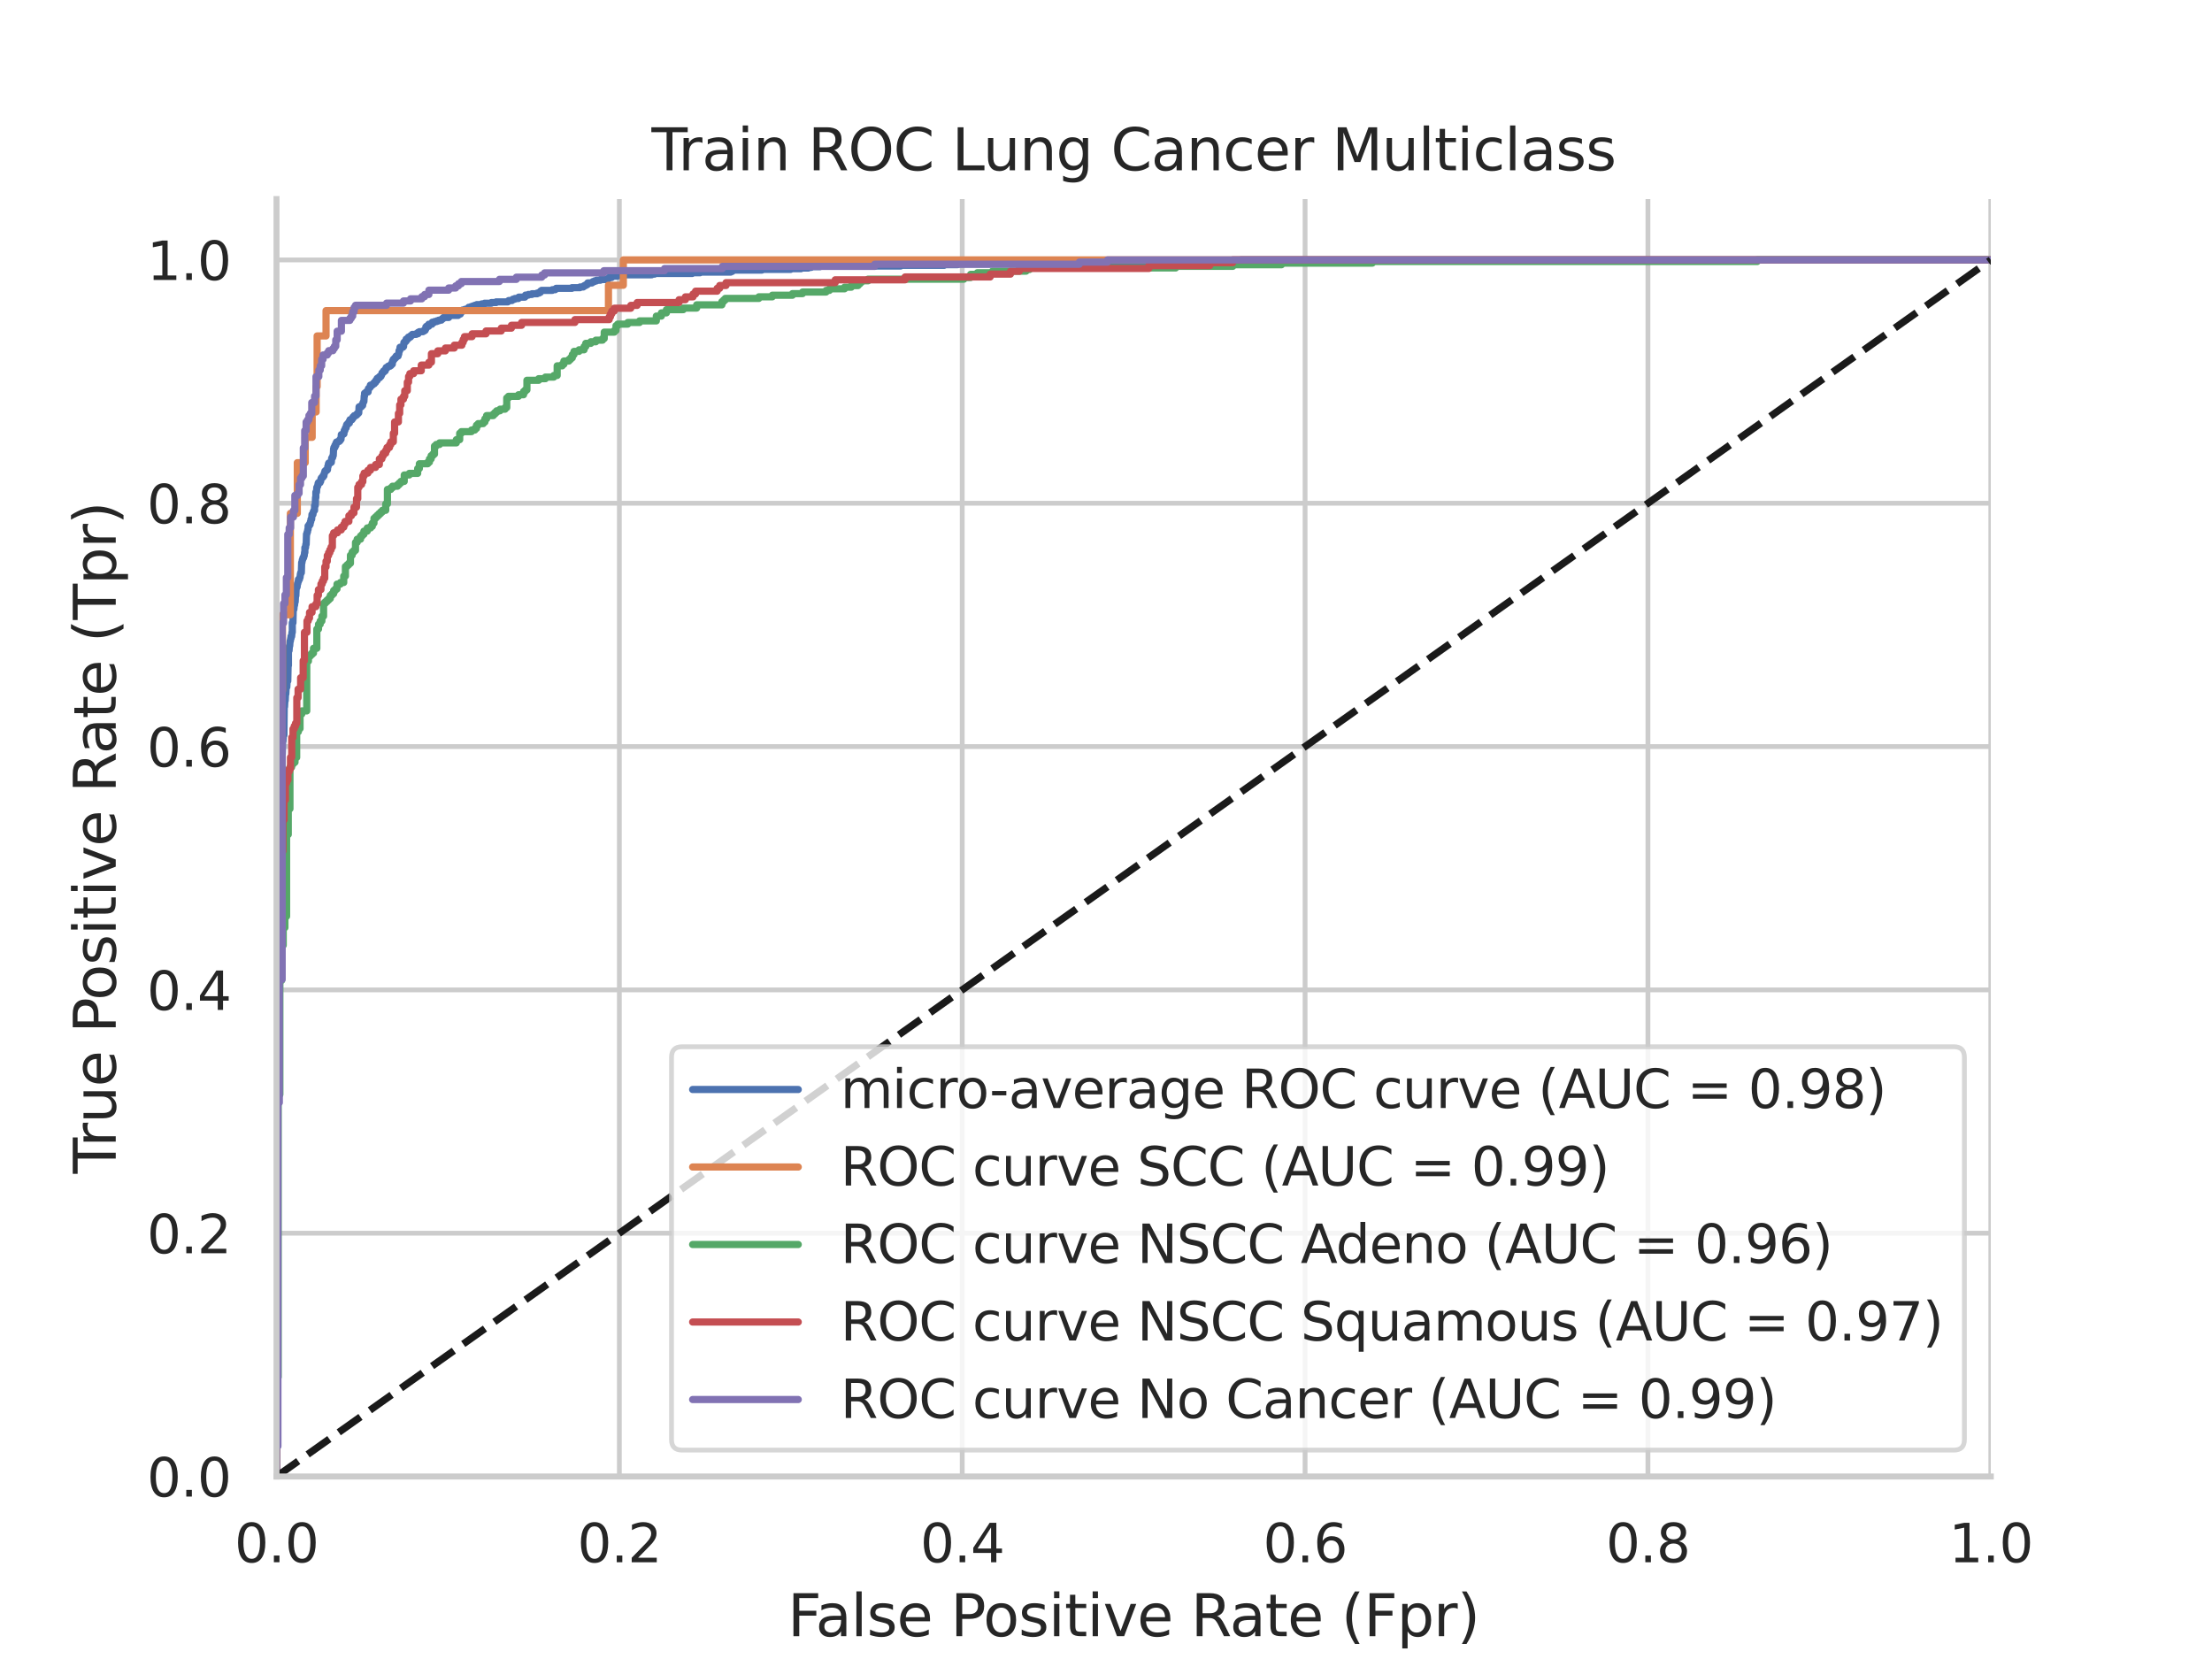 <?xml version="1.0" encoding="utf-8" standalone="no"?>
<!DOCTYPE svg PUBLIC "-//W3C//DTD SVG 1.1//EN"
  "http://www.w3.org/Graphics/SVG/1.1/DTD/svg11.dtd">
<svg xmlns:xlink="http://www.w3.org/1999/xlink" width="460.8pt" height="345.6pt" viewBox="0 0 460.8 345.6" xmlns="http://www.w3.org/2000/svg" version="1.1">
 <defs>
  <style type="text/css">*{stroke-linejoin: round; stroke-linecap: butt}</style>
 </defs>
 <g id="figure_1">
  <g id="patch_1">
   <path d="M 0 345.6 
L 460.8 345.6 
L 460.8 0 
L 0 0 
z
" style="fill: #ffffff"/>
  </g>
  <g id="axes_1">
   <g id="patch_2">
    <path d="M 57.6 307.584 
L 414.72 307.584 
L 414.72 41.472 
L 57.6 41.472 
z
" style="fill: #ffffff"/>
   </g>
   <g id="matplotlib.axis_1">
    <g id="xtick_1">
     <g id="line2d_1">
      <path d="M 57.6 307.584 
L 57.6 41.472 
" clip-path="url(#p0c80d55be1)" style="fill: none; stroke: #cccccc; stroke-linecap: round"/>
     </g>
     <g id="text_1">
      <!-- 0.0 -->
      <g style="fill: #262626" transform="translate(48.853 325.442) scale(0.11 -0.11)">
       <defs>
        <path id="DejaVuSans-30" d="M 2034 4250 
Q 1547 4250 1301 3770 
Q 1056 3291 1056 2328 
Q 1056 1369 1301 889 
Q 1547 409 2034 409 
Q 2525 409 2770 889 
Q 3016 1369 3016 2328 
Q 3016 3291 2770 3770 
Q 2525 4250 2034 4250 
z
M 2034 4750 
Q 2819 4750 3233 4129 
Q 3647 3509 3647 2328 
Q 3647 1150 3233 529 
Q 2819 -91 2034 -91 
Q 1250 -91 836 529 
Q 422 1150 422 2328 
Q 422 3509 836 4129 
Q 1250 4750 2034 4750 
z
" transform="scale(0.016)"/>
        <path id="DejaVuSans-2e" d="M 684 794 
L 1344 794 
L 1344 0 
L 684 0 
L 684 794 
z
" transform="scale(0.016)"/>
       </defs>
       <use xlink:href="#DejaVuSans-30"/>
       <use xlink:href="#DejaVuSans-2e" x="63.623"/>
       <use xlink:href="#DejaVuSans-30" x="95.41"/>
      </g>
     </g>
    </g>
    <g id="xtick_2">
     <g id="line2d_2">
      <path d="M 129.024 307.584 
L 129.024 41.472 
" clip-path="url(#p0c80d55be1)" style="fill: none; stroke: #cccccc; stroke-linecap: round"/>
     </g>
     <g id="text_2">
      <!-- 0.2 -->
      <g style="fill: #262626" transform="translate(120.277 325.442) scale(0.11 -0.11)">
       <defs>
        <path id="DejaVuSans-32" d="M 1228 531 
L 3431 531 
L 3431 0 
L 469 0 
L 469 531 
Q 828 903 1448 1529 
Q 2069 2156 2228 2338 
Q 2531 2678 2651 2914 
Q 2772 3150 2772 3378 
Q 2772 3750 2511 3984 
Q 2250 4219 1831 4219 
Q 1534 4219 1204 4116 
Q 875 4013 500 3803 
L 500 4441 
Q 881 4594 1212 4672 
Q 1544 4750 1819 4750 
Q 2544 4750 2975 4387 
Q 3406 4025 3406 3419 
Q 3406 3131 3298 2873 
Q 3191 2616 2906 2266 
Q 2828 2175 2409 1742 
Q 1991 1309 1228 531 
z
" transform="scale(0.016)"/>
       </defs>
       <use xlink:href="#DejaVuSans-30"/>
       <use xlink:href="#DejaVuSans-2e" x="63.623"/>
       <use xlink:href="#DejaVuSans-32" x="95.41"/>
      </g>
     </g>
    </g>
    <g id="xtick_3">
     <g id="line2d_3">
      <path d="M 200.448 307.584 
L 200.448 41.472 
" clip-path="url(#p0c80d55be1)" style="fill: none; stroke: #cccccc; stroke-linecap: round"/>
     </g>
     <g id="text_3">
      <!-- 0.4 -->
      <g style="fill: #262626" transform="translate(191.701 325.442) scale(0.11 -0.11)">
       <defs>
        <path id="DejaVuSans-34" d="M 2419 4116 
L 825 1625 
L 2419 1625 
L 2419 4116 
z
M 2253 4666 
L 3047 4666 
L 3047 1625 
L 3713 1625 
L 3713 1100 
L 3047 1100 
L 3047 0 
L 2419 0 
L 2419 1100 
L 313 1100 
L 313 1709 
L 2253 4666 
z
" transform="scale(0.016)"/>
       </defs>
       <use xlink:href="#DejaVuSans-30"/>
       <use xlink:href="#DejaVuSans-2e" x="63.623"/>
       <use xlink:href="#DejaVuSans-34" x="95.41"/>
      </g>
     </g>
    </g>
    <g id="xtick_4">
     <g id="line2d_4">
      <path d="M 271.872 307.584 
L 271.872 41.472 
" clip-path="url(#p0c80d55be1)" style="fill: none; stroke: #cccccc; stroke-linecap: round"/>
     </g>
     <g id="text_4">
      <!-- 0.6 -->
      <g style="fill: #262626" transform="translate(263.125 325.442) scale(0.11 -0.11)">
       <defs>
        <path id="DejaVuSans-36" d="M 2113 2584 
Q 1688 2584 1439 2293 
Q 1191 2003 1191 1497 
Q 1191 994 1439 701 
Q 1688 409 2113 409 
Q 2538 409 2786 701 
Q 3034 994 3034 1497 
Q 3034 2003 2786 2293 
Q 2538 2584 2113 2584 
z
M 3366 4563 
L 3366 3988 
Q 3128 4100 2886 4159 
Q 2644 4219 2406 4219 
Q 1781 4219 1451 3797 
Q 1122 3375 1075 2522 
Q 1259 2794 1537 2939 
Q 1816 3084 2150 3084 
Q 2853 3084 3261 2657 
Q 3669 2231 3669 1497 
Q 3669 778 3244 343 
Q 2819 -91 2113 -91 
Q 1303 -91 875 529 
Q 447 1150 447 2328 
Q 447 3434 972 4092 
Q 1497 4750 2381 4750 
Q 2619 4750 2861 4703 
Q 3103 4656 3366 4563 
z
" transform="scale(0.016)"/>
       </defs>
       <use xlink:href="#DejaVuSans-30"/>
       <use xlink:href="#DejaVuSans-2e" x="63.623"/>
       <use xlink:href="#DejaVuSans-36" x="95.41"/>
      </g>
     </g>
    </g>
    <g id="xtick_5">
     <g id="line2d_5">
      <path d="M 343.296 307.584 
L 343.296 41.472 
" clip-path="url(#p0c80d55be1)" style="fill: none; stroke: #cccccc; stroke-linecap: round"/>
     </g>
     <g id="text_5">
      <!-- 0.8 -->
      <g style="fill: #262626" transform="translate(334.549 325.442) scale(0.11 -0.11)">
       <defs>
        <path id="DejaVuSans-38" d="M 2034 2216 
Q 1584 2216 1326 1975 
Q 1069 1734 1069 1313 
Q 1069 891 1326 650 
Q 1584 409 2034 409 
Q 2484 409 2743 651 
Q 3003 894 3003 1313 
Q 3003 1734 2745 1975 
Q 2488 2216 2034 2216 
z
M 1403 2484 
Q 997 2584 770 2862 
Q 544 3141 544 3541 
Q 544 4100 942 4425 
Q 1341 4750 2034 4750 
Q 2731 4750 3128 4425 
Q 3525 4100 3525 3541 
Q 3525 3141 3298 2862 
Q 3072 2584 2669 2484 
Q 3125 2378 3379 2068 
Q 3634 1759 3634 1313 
Q 3634 634 3220 271 
Q 2806 -91 2034 -91 
Q 1263 -91 848 271 
Q 434 634 434 1313 
Q 434 1759 690 2068 
Q 947 2378 1403 2484 
z
M 1172 3481 
Q 1172 3119 1398 2916 
Q 1625 2713 2034 2713 
Q 2441 2713 2670 2916 
Q 2900 3119 2900 3481 
Q 2900 3844 2670 4047 
Q 2441 4250 2034 4250 
Q 1625 4250 1398 4047 
Q 1172 3844 1172 3481 
z
" transform="scale(0.016)"/>
       </defs>
       <use xlink:href="#DejaVuSans-30"/>
       <use xlink:href="#DejaVuSans-2e" x="63.623"/>
       <use xlink:href="#DejaVuSans-38" x="95.41"/>
      </g>
     </g>
    </g>
    <g id="xtick_6">
     <g id="line2d_6">
      <path d="M 414.72 307.584 
L 414.72 41.472 
" clip-path="url(#p0c80d55be1)" style="fill: none; stroke: #cccccc; stroke-linecap: round"/>
     </g>
     <g id="text_6">
      <!-- 1.0 -->
      <g style="fill: #262626" transform="translate(405.973 325.442) scale(0.11 -0.11)">
       <defs>
        <path id="DejaVuSans-31" d="M 794 531 
L 1825 531 
L 1825 4091 
L 703 3866 
L 703 4441 
L 1819 4666 
L 2450 4666 
L 2450 531 
L 3481 531 
L 3481 0 
L 794 0 
L 794 531 
z
" transform="scale(0.016)"/>
       </defs>
       <use xlink:href="#DejaVuSans-31"/>
       <use xlink:href="#DejaVuSans-2e" x="63.623"/>
       <use xlink:href="#DejaVuSans-30" x="95.41"/>
      </g>
     </g>
    </g>
    <g id="text_7">
     <!-- False Positive Rate (Fpr) -->
     <g style="fill: #262626" transform="translate(164.085 340.848) scale(0.12 -0.12)">
      <defs>
       <path id="DejaVuSans-46" d="M 628 4666 
L 3309 4666 
L 3309 4134 
L 1259 4134 
L 1259 2759 
L 3109 2759 
L 3109 2228 
L 1259 2228 
L 1259 0 
L 628 0 
L 628 4666 
z
" transform="scale(0.016)"/>
       <path id="DejaVuSans-61" d="M 2194 1759 
Q 1497 1759 1228 1600 
Q 959 1441 959 1056 
Q 959 750 1161 570 
Q 1363 391 1709 391 
Q 2188 391 2477 730 
Q 2766 1069 2766 1631 
L 2766 1759 
L 2194 1759 
z
M 3341 1997 
L 3341 0 
L 2766 0 
L 2766 531 
Q 2569 213 2275 61 
Q 1981 -91 1556 -91 
Q 1019 -91 701 211 
Q 384 513 384 1019 
Q 384 1609 779 1909 
Q 1175 2209 1959 2209 
L 2766 2209 
L 2766 2266 
Q 2766 2663 2505 2880 
Q 2244 3097 1772 3097 
Q 1472 3097 1187 3025 
Q 903 2953 641 2809 
L 641 3341 
Q 956 3463 1253 3523 
Q 1550 3584 1831 3584 
Q 2591 3584 2966 3190 
Q 3341 2797 3341 1997 
z
" transform="scale(0.016)"/>
       <path id="DejaVuSans-6c" d="M 603 4863 
L 1178 4863 
L 1178 0 
L 603 0 
L 603 4863 
z
" transform="scale(0.016)"/>
       <path id="DejaVuSans-73" d="M 2834 3397 
L 2834 2853 
Q 2591 2978 2328 3040 
Q 2066 3103 1784 3103 
Q 1356 3103 1142 2972 
Q 928 2841 928 2578 
Q 928 2378 1081 2264 
Q 1234 2150 1697 2047 
L 1894 2003 
Q 2506 1872 2764 1633 
Q 3022 1394 3022 966 
Q 3022 478 2636 193 
Q 2250 -91 1575 -91 
Q 1294 -91 989 -36 
Q 684 19 347 128 
L 347 722 
Q 666 556 975 473 
Q 1284 391 1588 391 
Q 1994 391 2212 530 
Q 2431 669 2431 922 
Q 2431 1156 2273 1281 
Q 2116 1406 1581 1522 
L 1381 1569 
Q 847 1681 609 1914 
Q 372 2147 372 2553 
Q 372 3047 722 3315 
Q 1072 3584 1716 3584 
Q 2034 3584 2315 3537 
Q 2597 3491 2834 3397 
z
" transform="scale(0.016)"/>
       <path id="DejaVuSans-65" d="M 3597 1894 
L 3597 1613 
L 953 1613 
Q 991 1019 1311 708 
Q 1631 397 2203 397 
Q 2534 397 2845 478 
Q 3156 559 3463 722 
L 3463 178 
Q 3153 47 2828 -22 
Q 2503 -91 2169 -91 
Q 1331 -91 842 396 
Q 353 884 353 1716 
Q 353 2575 817 3079 
Q 1281 3584 2069 3584 
Q 2775 3584 3186 3129 
Q 3597 2675 3597 1894 
z
M 3022 2063 
Q 3016 2534 2758 2815 
Q 2500 3097 2075 3097 
Q 1594 3097 1305 2825 
Q 1016 2553 972 2059 
L 3022 2063 
z
" transform="scale(0.016)"/>
       <path id="DejaVuSans-20" transform="scale(0.016)"/>
       <path id="DejaVuSans-50" d="M 1259 4147 
L 1259 2394 
L 2053 2394 
Q 2494 2394 2734 2622 
Q 2975 2850 2975 3272 
Q 2975 3691 2734 3919 
Q 2494 4147 2053 4147 
L 1259 4147 
z
M 628 4666 
L 2053 4666 
Q 2838 4666 3239 4311 
Q 3641 3956 3641 3272 
Q 3641 2581 3239 2228 
Q 2838 1875 2053 1875 
L 1259 1875 
L 1259 0 
L 628 0 
L 628 4666 
z
" transform="scale(0.016)"/>
       <path id="DejaVuSans-6f" d="M 1959 3097 
Q 1497 3097 1228 2736 
Q 959 2375 959 1747 
Q 959 1119 1226 758 
Q 1494 397 1959 397 
Q 2419 397 2687 759 
Q 2956 1122 2956 1747 
Q 2956 2369 2687 2733 
Q 2419 3097 1959 3097 
z
M 1959 3584 
Q 2709 3584 3137 3096 
Q 3566 2609 3566 1747 
Q 3566 888 3137 398 
Q 2709 -91 1959 -91 
Q 1206 -91 779 398 
Q 353 888 353 1747 
Q 353 2609 779 3096 
Q 1206 3584 1959 3584 
z
" transform="scale(0.016)"/>
       <path id="DejaVuSans-69" d="M 603 3500 
L 1178 3500 
L 1178 0 
L 603 0 
L 603 3500 
z
M 603 4863 
L 1178 4863 
L 1178 4134 
L 603 4134 
L 603 4863 
z
" transform="scale(0.016)"/>
       <path id="DejaVuSans-74" d="M 1172 4494 
L 1172 3500 
L 2356 3500 
L 2356 3053 
L 1172 3053 
L 1172 1153 
Q 1172 725 1289 603 
Q 1406 481 1766 481 
L 2356 481 
L 2356 0 
L 1766 0 
Q 1100 0 847 248 
Q 594 497 594 1153 
L 594 3053 
L 172 3053 
L 172 3500 
L 594 3500 
L 594 4494 
L 1172 4494 
z
" transform="scale(0.016)"/>
       <path id="DejaVuSans-76" d="M 191 3500 
L 800 3500 
L 1894 563 
L 2988 3500 
L 3597 3500 
L 2284 0 
L 1503 0 
L 191 3500 
z
" transform="scale(0.016)"/>
       <path id="DejaVuSans-52" d="M 2841 2188 
Q 3044 2119 3236 1894 
Q 3428 1669 3622 1275 
L 4263 0 
L 3584 0 
L 2988 1197 
Q 2756 1666 2539 1819 
Q 2322 1972 1947 1972 
L 1259 1972 
L 1259 0 
L 628 0 
L 628 4666 
L 2053 4666 
Q 2853 4666 3247 4331 
Q 3641 3997 3641 3322 
Q 3641 2881 3436 2590 
Q 3231 2300 2841 2188 
z
M 1259 4147 
L 1259 2491 
L 2053 2491 
Q 2509 2491 2742 2702 
Q 2975 2913 2975 3322 
Q 2975 3731 2742 3939 
Q 2509 4147 2053 4147 
L 1259 4147 
z
" transform="scale(0.016)"/>
       <path id="DejaVuSans-28" d="M 1984 4856 
Q 1566 4138 1362 3434 
Q 1159 2731 1159 2009 
Q 1159 1288 1364 580 
Q 1569 -128 1984 -844 
L 1484 -844 
Q 1016 -109 783 600 
Q 550 1309 550 2009 
Q 550 2706 781 3412 
Q 1013 4119 1484 4856 
L 1984 4856 
z
" transform="scale(0.016)"/>
       <path id="DejaVuSans-70" d="M 1159 525 
L 1159 -1331 
L 581 -1331 
L 581 3500 
L 1159 3500 
L 1159 2969 
Q 1341 3281 1617 3432 
Q 1894 3584 2278 3584 
Q 2916 3584 3314 3078 
Q 3713 2572 3713 1747 
Q 3713 922 3314 415 
Q 2916 -91 2278 -91 
Q 1894 -91 1617 61 
Q 1341 213 1159 525 
z
M 3116 1747 
Q 3116 2381 2855 2742 
Q 2594 3103 2138 3103 
Q 1681 3103 1420 2742 
Q 1159 2381 1159 1747 
Q 1159 1113 1420 752 
Q 1681 391 2138 391 
Q 2594 391 2855 752 
Q 3116 1113 3116 1747 
z
" transform="scale(0.016)"/>
       <path id="DejaVuSans-72" d="M 2631 2963 
Q 2534 3019 2420 3045 
Q 2306 3072 2169 3072 
Q 1681 3072 1420 2755 
Q 1159 2438 1159 1844 
L 1159 0 
L 581 0 
L 581 3500 
L 1159 3500 
L 1159 2956 
Q 1341 3275 1631 3429 
Q 1922 3584 2338 3584 
Q 2397 3584 2469 3576 
Q 2541 3569 2628 3553 
L 2631 2963 
z
" transform="scale(0.016)"/>
       <path id="DejaVuSans-29" d="M 513 4856 
L 1013 4856 
Q 1481 4119 1714 3412 
Q 1947 2706 1947 2009 
Q 1947 1309 1714 600 
Q 1481 -109 1013 -844 
L 513 -844 
Q 928 -128 1133 580 
Q 1338 1288 1338 2009 
Q 1338 2731 1133 3434 
Q 928 4138 513 4856 
z
" transform="scale(0.016)"/>
      </defs>
      <use xlink:href="#DejaVuSans-46"/>
      <use xlink:href="#DejaVuSans-61" x="48.395"/>
      <use xlink:href="#DejaVuSans-6c" x="109.674"/>
      <use xlink:href="#DejaVuSans-73" x="137.457"/>
      <use xlink:href="#DejaVuSans-65" x="189.557"/>
      <use xlink:href="#DejaVuSans-20" x="251.08"/>
      <use xlink:href="#DejaVuSans-50" x="282.867"/>
      <use xlink:href="#DejaVuSans-6f" x="339.545"/>
      <use xlink:href="#DejaVuSans-73" x="400.727"/>
      <use xlink:href="#DejaVuSans-69" x="452.826"/>
      <use xlink:href="#DejaVuSans-74" x="480.609"/>
      <use xlink:href="#DejaVuSans-69" x="519.818"/>
      <use xlink:href="#DejaVuSans-76" x="547.602"/>
      <use xlink:href="#DejaVuSans-65" x="606.781"/>
      <use xlink:href="#DejaVuSans-20" x="668.305"/>
      <use xlink:href="#DejaVuSans-52" x="700.092"/>
      <use xlink:href="#DejaVuSans-61" x="767.324"/>
      <use xlink:href="#DejaVuSans-74" x="828.604"/>
      <use xlink:href="#DejaVuSans-65" x="867.812"/>
      <use xlink:href="#DejaVuSans-20" x="929.336"/>
      <use xlink:href="#DejaVuSans-28" x="961.123"/>
      <use xlink:href="#DejaVuSans-46" x="1000.137"/>
      <use xlink:href="#DejaVuSans-70" x="1057.656"/>
      <use xlink:href="#DejaVuSans-72" x="1121.133"/>
      <use xlink:href="#DejaVuSans-29" x="1162.246"/>
     </g>
    </g>
   </g>
   <g id="matplotlib.axis_2">
    <g id="ytick_1">
     <g id="line2d_7">
      <path d="M 57.6 307.584 
L 414.72 307.584 
" clip-path="url(#p0c80d55be1)" style="fill: none; stroke: #cccccc; stroke-linecap: round"/>
     </g>
     <g id="text_8">
      <!-- 0.0 -->
      <g style="fill: #262626" transform="translate(30.607 311.763) scale(0.11 -0.11)">
       <use xlink:href="#DejaVuSans-30"/>
       <use xlink:href="#DejaVuSans-2e" x="63.623"/>
       <use xlink:href="#DejaVuSans-30" x="95.41"/>
      </g>
     </g>
    </g>
    <g id="ytick_2">
     <g id="line2d_8">
      <path d="M 57.6 256.896 
L 414.72 256.896 
" clip-path="url(#p0c80d55be1)" style="fill: none; stroke: #cccccc; stroke-linecap: round"/>
     </g>
     <g id="text_9">
      <!-- 0.2 -->
      <g style="fill: #262626" transform="translate(30.607 261.075) scale(0.11 -0.11)">
       <use xlink:href="#DejaVuSans-30"/>
       <use xlink:href="#DejaVuSans-2e" x="63.623"/>
       <use xlink:href="#DejaVuSans-32" x="95.41"/>
      </g>
     </g>
    </g>
    <g id="ytick_3">
     <g id="line2d_9">
      <path d="M 57.6 206.208 
L 414.72 206.208 
" clip-path="url(#p0c80d55be1)" style="fill: none; stroke: #cccccc; stroke-linecap: round"/>
     </g>
     <g id="text_10">
      <!-- 0.4 -->
      <g style="fill: #262626" transform="translate(30.607 210.387) scale(0.11 -0.11)">
       <use xlink:href="#DejaVuSans-30"/>
       <use xlink:href="#DejaVuSans-2e" x="63.623"/>
       <use xlink:href="#DejaVuSans-34" x="95.41"/>
      </g>
     </g>
    </g>
    <g id="ytick_4">
     <g id="line2d_10">
      <path d="M 57.6 155.52 
L 414.72 155.52 
" clip-path="url(#p0c80d55be1)" style="fill: none; stroke: #cccccc; stroke-linecap: round"/>
     </g>
     <g id="text_11">
      <!-- 0.6 -->
      <g style="fill: #262626" transform="translate(30.607 159.699) scale(0.11 -0.11)">
       <use xlink:href="#DejaVuSans-30"/>
       <use xlink:href="#DejaVuSans-2e" x="63.623"/>
       <use xlink:href="#DejaVuSans-36" x="95.41"/>
      </g>
     </g>
    </g>
    <g id="ytick_5">
     <g id="line2d_11">
      <path d="M 57.6 104.832 
L 414.72 104.832 
" clip-path="url(#p0c80d55be1)" style="fill: none; stroke: #cccccc; stroke-linecap: round"/>
     </g>
     <g id="text_12">
      <!-- 0.8 -->
      <g style="fill: #262626" transform="translate(30.607 109.011) scale(0.11 -0.11)">
       <use xlink:href="#DejaVuSans-30"/>
       <use xlink:href="#DejaVuSans-2e" x="63.623"/>
       <use xlink:href="#DejaVuSans-38" x="95.41"/>
      </g>
     </g>
    </g>
    <g id="ytick_6">
     <g id="line2d_12">
      <path d="M 57.6 54.144 
L 414.72 54.144 
" clip-path="url(#p0c80d55be1)" style="fill: none; stroke: #cccccc; stroke-linecap: round"/>
     </g>
     <g id="text_13">
      <!-- 1.0 -->
      <g style="fill: #262626" transform="translate(30.607 58.323) scale(0.11 -0.11)">
       <use xlink:href="#DejaVuSans-31"/>
       <use xlink:href="#DejaVuSans-2e" x="63.623"/>
       <use xlink:href="#DejaVuSans-30" x="95.41"/>
      </g>
     </g>
    </g>
    <g id="text_14">
     <!-- True Positive Rate (Tpr) -->
     <g style="fill: #262626" transform="translate(24.111 244.493) rotate(-90) scale(0.12 -0.12)">
      <defs>
       <path id="DejaVuSans-54" d="M -19 4666 
L 3928 4666 
L 3928 4134 
L 2272 4134 
L 2272 0 
L 1638 0 
L 1638 4134 
L -19 4134 
L -19 4666 
z
" transform="scale(0.016)"/>
       <path id="DejaVuSans-75" d="M 544 1381 
L 544 3500 
L 1119 3500 
L 1119 1403 
Q 1119 906 1312 657 
Q 1506 409 1894 409 
Q 2359 409 2629 706 
Q 2900 1003 2900 1516 
L 2900 3500 
L 3475 3500 
L 3475 0 
L 2900 0 
L 2900 538 
Q 2691 219 2414 64 
Q 2138 -91 1772 -91 
Q 1169 -91 856 284 
Q 544 659 544 1381 
z
M 1991 3584 
L 1991 3584 
z
" transform="scale(0.016)"/>
      </defs>
      <use xlink:href="#DejaVuSans-54"/>
      <use xlink:href="#DejaVuSans-72" x="46.334"/>
      <use xlink:href="#DejaVuSans-75" x="87.447"/>
      <use xlink:href="#DejaVuSans-65" x="150.826"/>
      <use xlink:href="#DejaVuSans-20" x="212.35"/>
      <use xlink:href="#DejaVuSans-50" x="244.137"/>
      <use xlink:href="#DejaVuSans-6f" x="300.814"/>
      <use xlink:href="#DejaVuSans-73" x="361.996"/>
      <use xlink:href="#DejaVuSans-69" x="414.096"/>
      <use xlink:href="#DejaVuSans-74" x="441.879"/>
      <use xlink:href="#DejaVuSans-69" x="481.088"/>
      <use xlink:href="#DejaVuSans-76" x="508.871"/>
      <use xlink:href="#DejaVuSans-65" x="568.051"/>
      <use xlink:href="#DejaVuSans-20" x="629.574"/>
      <use xlink:href="#DejaVuSans-52" x="661.361"/>
      <use xlink:href="#DejaVuSans-61" x="728.594"/>
      <use xlink:href="#DejaVuSans-74" x="789.873"/>
      <use xlink:href="#DejaVuSans-65" x="829.082"/>
      <use xlink:href="#DejaVuSans-20" x="890.605"/>
      <use xlink:href="#DejaVuSans-28" x="922.393"/>
      <use xlink:href="#DejaVuSans-54" x="961.406"/>
      <use xlink:href="#DejaVuSans-70" x="1022.49"/>
      <use xlink:href="#DejaVuSans-72" x="1085.967"/>
      <use xlink:href="#DejaVuSans-29" x="1127.08"/>
     </g>
    </g>
   </g>
   <g id="line2d_13">
    <path d="M 57.6 307.584 
L 57.667 288.967 
L 57.734 288.967 
L 57.802 224.091 
L 57.869 224.091 
L 57.936 220.001 
L 58.003 220.001 
L 58.07 197.295 
L 58.138 197.295 
L 58.205 188.127 
L 58.272 188.127 
L 58.339 180.511 
L 58.406 180.511 
L 58.473 167.113 
L 58.541 167.113 
L 58.608 161.19 
L 58.675 161.19 
L 58.742 157.1 
L 58.809 157.1 
L 58.877 154.42 
L 58.944 154.42 
L 59.011 153.151 
L 59.145 153.151 
L 59.213 147.227 
L 59.28 147.227 
L 59.347 145.958 
L 59.414 145.958 
L 59.481 144.547 
L 59.549 144.547 
L 59.616 143.137 
L 59.75 143.137 
L 59.817 141.868 
L 59.952 141.868 
L 60.019 138.624 
L 60.086 138.624 
L 60.086 135.521 
L 60.22 135.521 
L 60.288 134.534 
L 60.355 134.534 
L 60.422 133.547 
L 60.489 133.547 
L 60.556 132.983 
L 60.624 132.983 
L 60.624 132.559 
L 60.758 132.559 
L 60.825 131.713 
L 60.892 131.713 
L 60.892 129.739 
L 61.027 129.739 
L 61.094 126.918 
L 61.228 126.918 
L 61.296 126.072 
L 61.363 126.072 
L 61.43 125.367 
L 61.497 125.367 
L 61.564 124.097 
L 61.631 124.097 
L 61.699 122.546 
L 61.766 122.546 
L 61.766 122.264 
L 61.9 122.264 
L 61.967 121.559 
L 62.035 121.559 
L 62.102 121.136 
L 62.169 121.136 
L 62.169 120.713 
L 62.371 120.713 
L 62.438 120.289 
L 62.505 120.289 
L 62.572 119.584 
L 62.639 119.584 
L 62.639 119.302 
L 62.774 119.302 
L 62.841 117.187 
L 62.908 117.187 
L 62.975 116.623 
L 63.042 116.623 
L 63.11 116.199 
L 63.244 116.199 
L 63.311 115.776 
L 63.378 115.776 
L 63.446 115.071 
L 63.513 115.071 
L 63.513 114.084 
L 63.647 114.084 
L 63.714 113.379 
L 63.782 113.379 
L 63.849 111.263 
L 63.916 111.263 
L 63.983 110.84 
L 64.05 110.84 
L 64.118 110.276 
L 64.185 110.276 
L 64.185 109.571 
L 64.386 109.571 
L 64.386 109.289 
L 64.588 109.289 
L 64.655 108.725 
L 64.722 108.725 
L 64.789 108.16 
L 64.924 108.16 
L 64.991 107.173 
L 65.193 107.173 
L 65.26 106.609 
L 65.327 106.609 
L 65.394 106.327 
L 65.529 106.327 
L 65.529 105.34 
L 65.663 105.34 
L 65.73 103.647 
L 65.797 103.647 
L 65.797 102.519 
L 65.932 102.519 
L 65.999 101.532 
L 66.066 101.532 
L 66.133 101.25 
L 66.2 101.25 
L 66.268 100.686 
L 66.335 100.686 
L 66.335 100.545 
L 66.671 100.545 
L 66.671 100.262 
L 66.805 100.262 
L 66.872 99.698 
L 66.94 99.698 
L 66.94 99.557 
L 67.074 99.557 
L 67.074 99.416 
L 67.275 99.416 
L 67.275 99.134 
L 67.477 99.134 
L 67.544 98.57 
L 67.611 98.57 
L 67.679 98.147 
L 67.813 98.147 
L 67.813 98.006 
L 68.082 98.006 
L 68.082 97.865 
L 68.216 97.865 
L 68.283 97.16 
L 68.351 97.16 
L 68.418 96.596 
L 68.485 96.596 
L 68.485 96.455 
L 68.821 96.455 
L 68.821 96.313 
L 69.022 96.313 
L 69.09 95.467 
L 69.157 95.467 
L 69.157 95.326 
L 69.291 95.326 
L 69.358 94.903 
L 69.426 94.903 
L 69.493 93.493 
L 69.56 93.493 
L 69.56 93.211 
L 69.762 93.211 
L 69.762 92.788 
L 69.963 92.788 
L 69.963 92.365 
L 70.098 92.365 
L 70.098 92.082 
L 70.433 92.082 
L 70.433 91.941 
L 70.702 91.941 
L 70.702 91.8 
L 70.837 91.8 
L 70.837 91.518 
L 71.038 91.518 
L 71.105 90.531 
L 71.441 90.531 
L 71.441 90.39 
L 71.643 90.39 
L 71.71 89.685 
L 71.844 89.685 
L 71.912 89.262 
L 71.979 89.262 
L 71.979 89.121 
L 72.113 89.121 
L 72.18 88.557 
L 72.248 88.557 
L 72.248 88.416 
L 72.449 88.416 
L 72.516 88.133 
L 72.785 88.133 
L 72.785 87.71 
L 72.92 87.71 
L 72.92 87.428 
L 73.323 87.428 
L 73.39 87.146 
L 73.524 87.146 
L 73.524 86.864 
L 73.726 86.864 
L 73.793 86.582 
L 74.129 86.582 
L 74.129 86.441 
L 74.331 86.441 
L 74.398 86.159 
L 74.599 86.159 
L 74.599 86.018 
L 74.734 86.018 
L 74.801 84.749 
L 75.271 84.749 
L 75.271 84.467 
L 75.54 84.467 
L 75.607 83.902 
L 75.674 83.902 
L 75.742 83.62 
L 75.809 83.62 
L 75.876 82.492 
L 75.943 82.492 
L 75.943 81.928 
L 76.145 81.928 
L 76.145 81.787 
L 76.279 81.787 
L 76.279 81.646 
L 76.682 81.646 
L 76.749 80.941 
L 76.884 80.941 
L 76.884 80.8 
L 77.018 80.8 
L 77.018 80.659 
L 77.153 80.659 
L 77.153 80.235 
L 77.556 80.235 
L 77.556 80.094 
L 77.69 80.094 
L 77.69 79.953 
L 77.959 79.953 
L 77.959 79.671 
L 78.228 79.671 
L 78.295 79.248 
L 78.564 79.248 
L 78.564 78.825 
L 78.765 78.825 
L 78.765 78.684 
L 79.101 78.684 
L 79.101 78.402 
L 79.37 78.402 
L 79.437 78.12 
L 79.504 78.12 
L 79.571 77.697 
L 79.706 77.697 
L 79.706 77.556 
L 79.907 77.556 
L 79.907 77.274 
L 80.243 77.274 
L 80.311 76.851 
L 80.445 76.851 
L 80.445 76.569 
L 80.714 76.569 
L 80.714 76.428 
L 80.848 76.428 
L 80.848 76.287 
L 81.251 76.287 
L 81.251 76.145 
L 81.453 76.145 
L 81.453 75.863 
L 81.722 75.863 
L 81.789 75.158 
L 81.923 75.158 
L 81.923 74.876 
L 82.125 74.876 
L 82.192 74.594 
L 82.393 74.594 
L 82.393 74.453 
L 82.528 74.453 
L 82.528 74.171 
L 82.931 74.171 
L 82.998 73.748 
L 83.065 73.748 
L 83.133 73.043 
L 83.267 73.043 
L 83.334 72.338 
L 83.939 72.338 
L 83.939 72.196 
L 84.073 72.196 
L 84.14 71.35 
L 84.275 71.35 
L 84.275 71.209 
L 84.476 71.209 
L 84.476 71.068 
L 84.611 71.068 
L 84.611 70.645 
L 84.947 70.645 
L 84.947 70.504 
L 85.081 70.504 
L 85.081 70.222 
L 85.484 70.222 
L 85.551 69.94 
L 85.753 69.94 
L 85.753 69.799 
L 85.887 69.799 
L 85.887 69.658 
L 86.694 69.658 
L 86.694 69.517 
L 87.097 69.517 
L 87.097 69.235 
L 87.366 69.235 
L 87.366 69.094 
L 88.105 69.094 
L 88.105 68.953 
L 88.373 68.953 
L 88.373 68.812 
L 88.575 68.812 
L 88.642 68.53 
L 88.709 68.53 
L 88.709 68.106 
L 88.844 68.106 
L 88.844 67.965 
L 89.314 67.965 
L 89.314 67.542 
L 89.986 67.542 
L 90.053 67.119 
L 90.524 67.119 
L 90.524 66.978 
L 90.994 66.978 
L 90.994 66.837 
L 91.397 66.837 
L 91.397 66.696 
L 91.935 66.696 
L 91.935 66.555 
L 92.069 66.555 
L 92.069 66.414 
L 92.271 66.414 
L 92.271 66.273 
L 92.405 66.273 
L 92.405 66.132 
L 93.48 66.132 
L 93.48 65.709 
L 95.429 65.709 
L 95.429 65.568 
L 95.563 65.568 
L 95.563 65.427 
L 95.899 65.427 
L 95.966 65.004 
L 96.1 65.004 
L 96.1 64.863 
L 96.369 64.863 
L 96.369 64.581 
L 96.84 64.581 
L 96.84 64.44 
L 97.31 64.44 
L 97.31 64.299 
L 97.646 64.299 
L 97.646 64.016 
L 98.116 64.016 
L 98.116 63.875 
L 98.519 63.875 
L 98.519 63.734 
L 98.922 63.734 
L 98.922 63.593 
L 99.326 63.593 
L 99.326 63.452 
L 100.333 63.452 
L 100.333 63.311 
L 100.938 63.311 
L 100.938 63.17 
L 102.349 63.17 
L 102.349 63.029 
L 103.357 63.029 
L 103.357 62.888 
L 105.776 62.888 
L 105.776 62.747 
L 105.977 62.747 
L 105.977 62.606 
L 106.649 62.606 
L 106.649 62.465 
L 106.851 62.465 
L 106.851 62.324 
L 107.254 62.324 
L 107.254 62.183 
L 107.993 62.183 
L 108.06 61.901 
L 109.337 61.901 
L 109.337 61.76 
L 109.471 61.76 
L 109.471 61.478 
L 110.076 61.478 
L 110.076 61.337 
L 110.815 61.337 
L 110.815 61.196 
L 111.89 61.196 
L 111.89 61.055 
L 112.293 61.055 
L 112.293 60.914 
L 112.562 60.914 
L 112.629 60.632 
L 112.831 60.632 
L 112.831 60.491 
L 115.048 60.491 
L 115.048 60.35 
L 115.653 60.35 
L 115.653 60.209 
L 115.855 60.209 
L 115.855 60.067 
L 119.147 60.067 
L 119.147 59.926 
L 120.827 59.926 
L 120.827 59.785 
L 121.499 59.785 
L 121.499 59.644 
L 121.7 59.644 
L 121.7 59.503 
L 121.969 59.503 
L 121.969 59.362 
L 122.238 59.362 
L 122.238 59.221 
L 122.439 59.221 
L 122.439 58.939 
L 123.313 58.939 
L 123.313 58.798 
L 123.514 58.798 
L 123.514 58.657 
L 123.85 58.657 
L 123.85 58.516 
L 124.253 58.516 
L 124.253 58.375 
L 125.06 58.375 
L 125.06 58.234 
L 126.538 58.234 
L 126.538 58.093 
L 126.74 58.093 
L 126.74 57.952 
L 126.874 57.952 
L 126.874 57.811 
L 127.411 57.811 
L 127.411 57.67 
L 127.613 57.67 
L 127.613 57.529 
L 128.621 57.529 
L 128.621 57.388 
L 129.158 57.388 
L 129.158 57.247 
L 135.743 57.247 
L 135.743 57.106 
L 136.348 57.106 
L 136.348 56.965 
L 144.209 56.965 
L 144.209 56.824 
L 145.822 56.824 
L 145.822 56.683 
L 152.205 56.683 
L 152.205 56.542 
L 152.541 56.542 
L 152.541 56.401 
L 152.675 56.401 
L 152.675 56.26 
L 158.722 56.26 
L 158.722 56.118 
L 164.702 56.118 
L 164.702 55.977 
L 166.853 55.977 
L 166.853 55.836 
L 168.398 55.836 
L 168.398 55.695 
L 169.003 55.695 
L 169.003 55.554 
L 170.817 55.554 
L 170.817 55.413 
L 187.615 55.413 
L 187.615 55.272 
L 196.685 55.272 
L 196.685 55.131 
L 199.507 55.131 
L 199.507 54.99 
L 206.226 54.99 
L 206.226 54.849 
L 235.387 54.849 
L 235.387 54.708 
L 237.739 54.708 
L 237.739 54.567 
L 245.332 54.567 
L 245.332 54.426 
L 253.999 54.426 
L 253.999 54.285 
L 258.501 54.285 
L 258.501 54.144 
L 414.72 54.144 
L 414.72 54.144 
" clip-path="url(#p0c80d55be1)" style="fill: none; stroke: #4c72b0; stroke-width: 1.5; stroke-linecap: round"/>
   </g>
   <g id="line2d_14">
    <path d="M 57.6 307.584 
L 57.6 302.304 
L 57.6 154.464 
L 57.806 154.464 
L 57.806 149.184 
L 58.426 149.184 
L 58.426 143.904 
L 58.839 143.904 
L 58.839 128.064 
L 60.49 128.064 
L 60.49 106.944 
L 61.935 106.944 
L 61.935 96.384 
L 63.586 96.384 
L 63.586 91.104 
L 65.031 91.104 
L 65.031 85.824 
L 65.857 85.824 
L 65.857 80.544 
L 66.064 80.544 
L 66.064 69.984 
L 67.921 69.984 
L 67.921 64.704 
L 126.753 64.704 
L 126.753 59.424 
L 129.85 59.424 
L 129.85 54.144 
L 414.72 54.144 
" clip-path="url(#p0c80d55be1)" style="fill: none; stroke: #dd8452; stroke-width: 1.5; stroke-linecap: round"/>
   </g>
   <g id="line2d_15">
    <path d="M 57.6 307.584 
L 57.6 286.854 
L 57.95 286.854 
L 57.95 228.008 
L 58.3 228.008 
L 58.3 204.269 
L 58.65 204.269 
L 58.65 196.913 
L 59 196.913 
L 59 193.235 
L 59.351 193.235 
L 59.351 190.895 
L 59.701 190.895 
L 59.701 173.843 
L 60.051 173.843 
L 60.051 168.493 
L 60.401 168.493 
L 60.401 159.8 
L 60.751 159.8 
L 60.751 159.131 
L 61.101 159.131 
L 61.101 158.797 
L 61.451 158.797 
L 61.451 157.794 
L 61.801 157.794 
L 61.801 152.444 
L 62.152 152.444 
L 62.152 151.775 
L 62.502 151.775 
L 62.502 148.766 
L 62.852 148.766 
L 62.852 148.097 
L 63.902 148.097 
L 63.902 137.732 
L 64.252 137.732 
L 64.252 136.729 
L 64.602 136.729 
L 64.602 136.395 
L 64.952 136.395 
L 64.952 136.061 
L 65.303 136.061 
L 65.303 135.058 
L 66.003 135.058 
L 66.003 131.045 
L 66.353 131.045 
L 66.353 130.042 
L 66.703 130.042 
L 66.703 129.374 
L 67.053 129.374 
L 67.053 128.37 
L 67.403 128.37 
L 67.403 125.696 
L 67.753 125.696 
L 67.753 125.361 
L 68.104 125.361 
L 68.104 125.027 
L 68.454 125.027 
L 68.454 124.693 
L 68.804 124.693 
L 68.804 124.024 
L 69.154 124.024 
L 69.154 123.69 
L 69.504 123.69 
L 69.504 123.021 
L 69.854 123.021 
L 69.854 122.686 
L 70.204 122.686 
L 70.204 121.683 
L 70.904 121.683 
L 70.904 121.349 
L 71.605 121.349 
L 71.605 120.012 
L 71.955 120.012 
L 71.955 118.006 
L 72.305 118.006 
L 72.305 117.671 
L 72.655 117.671 
L 72.655 117.337 
L 73.005 117.337 
L 73.005 115.665 
L 73.355 115.665 
L 73.355 114.996 
L 73.705 114.996 
L 73.705 114.662 
L 74.056 114.662 
L 74.056 112.99 
L 74.406 112.99 
L 74.406 112.322 
L 75.106 112.322 
L 75.106 111.653 
L 75.456 111.653 
L 75.456 111.318 
L 75.806 111.318 
L 75.806 110.65 
L 76.506 110.65 
L 76.506 109.981 
L 77.207 109.981 
L 77.207 109.647 
L 77.557 109.647 
L 77.557 108.978 
L 77.907 108.978 
L 77.907 107.975 
L 78.257 107.975 
L 78.257 107.641 
L 78.607 107.641 
L 78.607 107.306 
L 78.957 107.306 
L 78.957 106.972 
L 79.307 106.972 
L 79.307 106.638 
L 79.657 106.638 
L 79.657 106.303 
L 80.358 106.303 
L 80.358 104.966 
L 80.708 104.966 
L 80.708 101.957 
L 81.408 101.957 
L 81.408 101.622 
L 81.758 101.622 
L 81.758 101.288 
L 82.808 101.288 
L 82.808 100.953 
L 83.159 100.953 
L 83.159 100.619 
L 83.509 100.619 
L 83.509 100.285 
L 84.209 100.285 
L 84.209 98.947 
L 85.259 98.947 
L 85.259 98.613 
L 87.01 98.613 
L 87.01 97.61 
L 87.36 97.61 
L 87.36 96.607 
L 89.111 96.607 
L 89.111 96.273 
L 89.461 96.273 
L 89.461 95.604 
L 89.811 95.604 
L 89.811 94.935 
L 90.161 94.935 
L 90.161 94.601 
L 90.511 94.601 
L 90.511 92.929 
L 90.861 92.929 
L 90.861 92.595 
L 91.561 92.595 
L 91.561 92.26 
L 95.063 92.26 
L 95.063 91.592 
L 95.763 91.592 
L 95.763 90.254 
L 96.113 90.254 
L 96.113 89.92 
L 98.214 89.92 
L 98.214 89.585 
L 98.914 89.585 
L 98.914 89.251 
L 99.264 89.251 
L 99.264 88.582 
L 99.614 88.582 
L 99.614 88.248 
L 100.664 88.248 
L 100.664 87.914 
L 101.015 87.914 
L 101.015 87.245 
L 101.365 87.245 
L 101.365 86.576 
L 102.765 86.576 
L 102.765 86.242 
L 103.115 86.242 
L 103.115 85.908 
L 103.465 85.908 
L 103.465 85.573 
L 104.166 85.573 
L 104.166 85.239 
L 105.216 85.239 
L 105.216 84.905 
L 105.566 84.905 
L 105.566 82.898 
L 105.916 82.898 
L 105.916 82.564 
L 108.017 82.564 
L 108.017 82.23 
L 109.067 82.23 
L 109.067 81.561 
L 109.417 81.561 
L 109.417 81.227 
L 109.768 81.227 
L 109.768 79.221 
L 112.218 79.221 
L 112.218 78.886 
L 113.619 78.886 
L 113.619 78.552 
L 115.369 78.552 
L 115.369 78.217 
L 116.07 78.217 
L 116.07 76.211 
L 117.12 76.211 
L 117.12 75.877 
L 117.47 75.877 
L 117.47 75.208 
L 118.52 75.208 
L 118.52 74.874 
L 118.871 74.874 
L 118.871 74.54 
L 119.221 74.54 
L 119.221 73.871 
L 119.571 73.871 
L 119.571 73.202 
L 120.621 73.202 
L 120.621 72.868 
L 121.672 72.868 
L 121.672 72.199 
L 122.022 72.199 
L 122.022 71.53 
L 123.072 71.53 
L 123.072 71.196 
L 124.122 71.196 
L 124.122 70.862 
L 125.523 70.862 
L 125.523 70.527 
L 125.873 70.527 
L 125.873 69.19 
L 127.974 69.19 
L 127.974 68.856 
L 128.324 68.856 
L 128.324 67.852 
L 128.674 67.852 
L 128.674 67.518 
L 130.775 67.518 
L 130.775 67.184 
L 133.225 67.184 
L 133.225 66.849 
L 136.727 66.849 
L 136.727 65.846 
L 137.777 65.846 
L 137.777 65.178 
L 138.827 65.178 
L 138.827 64.509 
L 142.328 64.509 
L 142.328 64.175 
L 145.129 64.175 
L 145.129 63.506 
L 150.381 63.506 
L 150.381 62.837 
L 150.731 62.837 
L 150.731 62.503 
L 151.081 62.503 
L 151.081 62.168 
L 158.084 62.168 
L 158.084 61.834 
L 160.885 61.834 
L 160.885 61.5 
L 165.086 61.5 
L 165.086 61.165 
L 167.187 61.165 
L 167.187 60.831 
L 172.088 60.831 
L 172.088 60.497 
L 172.789 60.497 
L 172.789 60.162 
L 175.94 60.162 
L 175.94 59.828 
L 177.34 59.828 
L 177.34 59.494 
L 178.741 59.494 
L 178.741 59.159 
L 179.091 59.159 
L 179.091 58.825 
L 179.441 58.825 
L 179.441 58.491 
L 180.841 58.491 
L 180.841 58.156 
L 200.798 58.156 
L 200.798 57.822 
L 202.199 57.822 
L 202.199 57.153 
L 203.599 57.153 
L 203.599 56.819 
L 206.75 56.819 
L 206.75 56.484 
L 213.752 56.484 
L 213.752 56.15 
L 214.453 56.15 
L 214.453 55.816 
L 244.913 55.816 
L 244.913 55.481 
L 256.817 55.481 
L 256.817 55.147 
L 266.97 55.147 
L 266.97 54.813 
L 285.877 54.813 
L 285.877 54.478 
L 366.054 54.478 
L 366.054 54.144 
L 414.72 54.144 
L 414.72 54.144 
" clip-path="url(#p0c80d55be1)" style="fill: none; stroke: #55a868; stroke-width: 1.5; stroke-linecap: round"/>
   </g>
   <g id="line2d_16">
    <path d="M 57.6 307.584 
L 57.6 211.064 
L 57.865 211.064 
L 57.865 199.221 
L 58.129 199.221 
L 58.129 192.115 
L 58.394 192.115 
L 58.394 185.601 
L 58.658 185.601 
L 58.658 177.311 
L 58.923 177.311 
L 58.923 170.797 
L 59.187 170.797 
L 59.187 166.652 
L 59.452 166.652 
L 59.452 163.1 
L 59.716 163.1 
L 59.716 162.507 
L 59.981 162.507 
L 59.981 160.731 
L 60.245 160.731 
L 60.245 160.139 
L 60.51 160.139 
L 60.51 157.77 
L 60.774 157.77 
L 60.774 153.625 
L 61.039 153.625 
L 61.039 151.849 
L 61.303 151.849 
L 61.303 151.257 
L 61.568 151.257 
L 61.568 150.664 
L 61.833 150.664 
L 61.833 145.335 
L 62.097 145.335 
L 62.097 143.559 
L 62.626 143.559 
L 62.626 141.19 
L 63.155 141.19 
L 63.155 137.637 
L 63.42 137.637 
L 63.42 131.716 
L 63.949 131.716 
L 63.949 129.347 
L 64.213 129.347 
L 64.213 128.755 
L 64.478 128.755 
L 64.478 127.571 
L 65.007 127.571 
L 65.007 126.386 
L 65.801 126.386 
L 65.801 125.794 
L 66.065 125.794 
L 66.065 124.018 
L 66.33 124.018 
L 66.33 122.833 
L 66.859 122.833 
L 66.859 121.649 
L 67.123 121.649 
L 67.123 121.057 
L 67.388 121.057 
L 67.388 120.465 
L 67.652 120.465 
L 67.652 118.096 
L 67.917 118.096 
L 67.917 116.912 
L 68.181 116.912 
L 68.181 115.728 
L 68.446 115.728 
L 68.446 115.135 
L 68.71 115.135 
L 68.71 114.543 
L 68.975 114.543 
L 68.975 113.951 
L 69.239 113.951 
L 69.239 111.583 
L 69.504 111.583 
L 69.504 110.99 
L 70.298 110.99 
L 70.298 110.398 
L 71.091 110.398 
L 71.091 109.806 
L 71.62 109.806 
L 71.62 109.214 
L 71.885 109.214 
L 71.885 108.622 
L 72.678 108.622 
L 72.678 107.437 
L 73.207 107.437 
L 73.207 106.845 
L 73.737 106.845 
L 73.737 105.661 
L 74.266 105.661 
L 74.266 103.885 
L 74.53 103.885 
L 74.53 101.516 
L 74.795 101.516 
L 74.795 100.924 
L 75.324 100.924 
L 75.324 100.332 
L 75.588 100.332 
L 75.588 99.147 
L 75.853 99.147 
L 75.853 98.555 
L 76.646 98.555 
L 76.646 97.963 
L 77.175 97.963 
L 77.175 97.371 
L 78.234 97.371 
L 78.234 96.779 
L 79.027 96.779 
L 79.027 95.594 
L 79.556 95.594 
L 79.556 95.002 
L 79.821 95.002 
L 79.821 94.41 
L 80.35 94.41 
L 80.35 93.818 
L 80.614 93.818 
L 80.614 93.226 
L 81.143 93.226 
L 81.143 92.634 
L 81.408 92.634 
L 81.408 92.042 
L 81.937 92.042 
L 81.937 90.265 
L 82.202 90.265 
L 82.202 87.897 
L 82.995 87.897 
L 82.995 86.12 
L 83.26 86.12 
L 83.26 84.344 
L 83.524 84.344 
L 83.524 83.159 
L 84.053 83.159 
L 84.053 82.567 
L 84.318 82.567 
L 84.318 81.383 
L 84.847 81.383 
L 84.847 79.606 
L 85.111 79.606 
L 85.111 78.422 
L 85.376 78.422 
L 85.376 77.83 
L 86.17 77.83 
L 86.17 77.238 
L 87.757 77.238 
L 87.757 76.054 
L 89.344 76.054 
L 89.344 75.461 
L 89.873 75.461 
L 89.873 73.685 
L 91.196 73.685 
L 91.196 73.093 
L 92.783 73.093 
L 92.783 72.501 
L 94.635 72.501 
L 94.635 71.908 
L 96.222 71.908 
L 96.222 71.316 
L 96.486 71.316 
L 96.486 70.724 
L 96.751 70.724 
L 96.751 70.132 
L 98.338 70.132 
L 98.338 69.54 
L 101.248 69.54 
L 101.248 68.948 
L 104.422 68.948 
L 104.422 68.356 
L 106.539 68.356 
L 106.539 67.763 
L 108.655 67.763 
L 108.655 67.171 
L 119.765 67.171 
L 119.765 66.579 
L 126.908 66.579 
L 126.908 65.987 
L 127.172 65.987 
L 127.172 65.395 
L 127.437 65.395 
L 127.437 64.803 
L 127.966 64.803 
L 127.966 64.211 
L 131.405 64.211 
L 131.405 63.618 
L 132.727 63.618 
L 132.727 63.026 
L 141.457 63.026 
L 141.457 62.434 
L 142.78 62.434 
L 142.78 61.842 
L 144.367 61.842 
L 144.367 61.25 
L 144.896 61.25 
L 144.896 60.658 
L 149.393 60.658 
L 149.393 60.065 
L 149.922 60.065 
L 149.922 59.473 
L 151.245 59.473 
L 151.245 58.881 
L 173.995 58.881 
L 173.995 58.289 
L 188.544 58.289 
L 188.544 57.697 
L 206.268 57.697 
L 206.268 57.105 
L 210.5 57.105 
L 210.5 56.513 
L 212.352 56.513 
L 212.352 55.92 
L 239.334 55.92 
L 239.334 55.328 
L 252.032 55.328 
L 252.032 54.736 
L 256.794 54.736 
L 256.794 54.144 
L 414.72 54.144 
L 414.72 54.144 
" clip-path="url(#p0c80d55be1)" style="fill: none; stroke: #c44e52; stroke-width: 1.5; stroke-linecap: round"/>
   </g>
   <g id="line2d_17">
    <path d="M 57.6 307.584 
L 57.6 301.282 
L 57.894 301.282 
L 57.894 229.706 
L 58.188 229.706 
L 58.188 204.047 
L 58.776 204.047 
L 58.776 129.771 
L 59.07 129.771 
L 59.07 125.719 
L 59.364 125.719 
L 59.364 123.919 
L 59.657 123.919 
L 59.657 120.317 
L 59.951 120.317 
L 59.951 111.314 
L 60.245 111.314 
L 60.245 109.964 
L 60.539 109.964 
L 60.539 107.713 
L 61.127 107.713 
L 61.127 106.363 
L 61.421 106.363 
L 61.421 103.211 
L 62.009 103.211 
L 62.009 102.761 
L 62.303 102.761 
L 62.303 100.961 
L 62.597 100.961 
L 62.597 99.61 
L 62.891 99.61 
L 62.891 99.16 
L 63.185 99.16 
L 63.185 93.308 
L 63.479 93.308 
L 63.479 89.707 
L 63.772 89.707 
L 63.772 87.906 
L 64.066 87.906 
L 64.066 87.456 
L 64.36 87.456 
L 64.36 86.556 
L 64.654 86.556 
L 64.654 86.105 
L 64.948 86.105 
L 64.948 83.855 
L 65.536 83.855 
L 65.536 82.504 
L 65.83 82.504 
L 65.83 78.453 
L 66.418 78.453 
L 66.418 77.102 
L 66.712 77.102 
L 66.712 76.202 
L 67.006 76.202 
L 67.006 74.851 
L 67.3 74.851 
L 67.3 73.951 
L 68.181 73.951 
L 68.181 73.501 
L 68.475 73.501 
L 68.475 73.051 
L 69.357 73.051 
L 69.357 72.601 
L 69.651 72.601 
L 69.651 72.15 
L 69.945 72.15 
L 69.945 70.8 
L 70.239 70.8 
L 70.239 68.999 
L 71.121 68.999 
L 71.121 66.748 
L 72.884 66.748 
L 72.884 66.298 
L 73.178 66.298 
L 73.178 65.848 
L 73.472 65.848 
L 73.472 64.948 
L 73.766 64.948 
L 73.766 64.048 
L 74.06 64.048 
L 74.06 63.597 
L 80.526 63.597 
L 80.526 63.147 
L 84.053 63.147 
L 84.053 62.697 
L 85.523 62.697 
L 85.523 62.247 
L 87.874 62.247 
L 87.874 61.797 
L 88.462 61.797 
L 88.462 61.347 
L 89.344 61.347 
L 89.344 60.446 
L 93.459 60.446 
L 93.459 59.996 
L 94.929 59.996 
L 94.929 59.546 
L 95.516 59.546 
L 95.516 59.096 
L 96.104 59.096 
L 96.104 58.646 
L 104.04 58.646 
L 104.04 58.195 
L 107.567 58.195 
L 107.567 57.745 
L 112.858 57.745 
L 112.858 57.295 
L 113.446 57.295 
L 113.446 56.845 
L 125.791 56.845 
L 125.791 56.395 
L 138.43 56.395 
L 138.43 55.945 
L 150.481 55.945 
L 150.481 55.494 
L 182.225 55.494 
L 182.225 55.044 
L 224.844 55.044 
L 224.844 54.594 
L 230.722 54.594 
L 230.722 54.144 
L 414.72 54.144 
L 414.72 54.144 
" clip-path="url(#p0c80d55be1)" style="fill: none; stroke: #8172b3; stroke-width: 1.5; stroke-linecap: round"/>
   </g>
   <g id="line2d_18">
    <path d="M 57.6 307.584 
L 414.72 54.144 
" clip-path="url(#p0c80d55be1)" style="fill: none; stroke-dasharray: 5.55,2.4; stroke-dashoffset: 0; stroke: #1a1a1a; stroke-width: 1.5"/>
   </g>
   <g id="patch_3">
    <path d="M 57.6 307.584 
L 57.6 41.472 
" style="fill: none; stroke: #cccccc; stroke-width: 1.25; stroke-linejoin: miter; stroke-linecap: square"/>
   </g>
   <g id="patch_4">
    <path d="M 57.6 307.584 
L 414.72 307.584 
" style="fill: none; stroke: #cccccc; stroke-width: 1.25; stroke-linejoin: miter; stroke-linecap: square"/>
   </g>
   <g id="text_15">
    <!-- Train ROC Lung Cancer Multiclass -->
    <g style="fill: #262626" transform="translate(135.72 35.472) scale(0.12 -0.12)">
     <defs>
      <path id="DejaVuSans-6e" d="M 3513 2113 
L 3513 0 
L 2938 0 
L 2938 2094 
Q 2938 2591 2744 2837 
Q 2550 3084 2163 3084 
Q 1697 3084 1428 2787 
Q 1159 2491 1159 1978 
L 1159 0 
L 581 0 
L 581 3500 
L 1159 3500 
L 1159 2956 
Q 1366 3272 1645 3428 
Q 1925 3584 2291 3584 
Q 2894 3584 3203 3211 
Q 3513 2838 3513 2113 
z
" transform="scale(0.016)"/>
      <path id="DejaVuSans-4f" d="M 2522 4238 
Q 1834 4238 1429 3725 
Q 1025 3213 1025 2328 
Q 1025 1447 1429 934 
Q 1834 422 2522 422 
Q 3209 422 3611 934 
Q 4013 1447 4013 2328 
Q 4013 3213 3611 3725 
Q 3209 4238 2522 4238 
z
M 2522 4750 
Q 3503 4750 4090 4092 
Q 4678 3434 4678 2328 
Q 4678 1225 4090 567 
Q 3503 -91 2522 -91 
Q 1538 -91 948 565 
Q 359 1222 359 2328 
Q 359 3434 948 4092 
Q 1538 4750 2522 4750 
z
" transform="scale(0.016)"/>
      <path id="DejaVuSans-43" d="M 4122 4306 
L 4122 3641 
Q 3803 3938 3442 4084 
Q 3081 4231 2675 4231 
Q 1875 4231 1450 3742 
Q 1025 3253 1025 2328 
Q 1025 1406 1450 917 
Q 1875 428 2675 428 
Q 3081 428 3442 575 
Q 3803 722 4122 1019 
L 4122 359 
Q 3791 134 3420 21 
Q 3050 -91 2638 -91 
Q 1578 -91 968 557 
Q 359 1206 359 2328 
Q 359 3453 968 4101 
Q 1578 4750 2638 4750 
Q 3056 4750 3426 4639 
Q 3797 4528 4122 4306 
z
" transform="scale(0.016)"/>
      <path id="DejaVuSans-4c" d="M 628 4666 
L 1259 4666 
L 1259 531 
L 3531 531 
L 3531 0 
L 628 0 
L 628 4666 
z
" transform="scale(0.016)"/>
      <path id="DejaVuSans-67" d="M 2906 1791 
Q 2906 2416 2648 2759 
Q 2391 3103 1925 3103 
Q 1463 3103 1205 2759 
Q 947 2416 947 1791 
Q 947 1169 1205 825 
Q 1463 481 1925 481 
Q 2391 481 2648 825 
Q 2906 1169 2906 1791 
z
M 3481 434 
Q 3481 -459 3084 -895 
Q 2688 -1331 1869 -1331 
Q 1566 -1331 1297 -1286 
Q 1028 -1241 775 -1147 
L 775 -588 
Q 1028 -725 1275 -790 
Q 1522 -856 1778 -856 
Q 2344 -856 2625 -561 
Q 2906 -266 2906 331 
L 2906 616 
Q 2728 306 2450 153 
Q 2172 0 1784 0 
Q 1141 0 747 490 
Q 353 981 353 1791 
Q 353 2603 747 3093 
Q 1141 3584 1784 3584 
Q 2172 3584 2450 3431 
Q 2728 3278 2906 2969 
L 2906 3500 
L 3481 3500 
L 3481 434 
z
" transform="scale(0.016)"/>
      <path id="DejaVuSans-63" d="M 3122 3366 
L 3122 2828 
Q 2878 2963 2633 3030 
Q 2388 3097 2138 3097 
Q 1578 3097 1268 2742 
Q 959 2388 959 1747 
Q 959 1106 1268 751 
Q 1578 397 2138 397 
Q 2388 397 2633 464 
Q 2878 531 3122 666 
L 3122 134 
Q 2881 22 2623 -34 
Q 2366 -91 2075 -91 
Q 1284 -91 818 406 
Q 353 903 353 1747 
Q 353 2603 823 3093 
Q 1294 3584 2113 3584 
Q 2378 3584 2631 3529 
Q 2884 3475 3122 3366 
z
" transform="scale(0.016)"/>
      <path id="DejaVuSans-4d" d="M 628 4666 
L 1569 4666 
L 2759 1491 
L 3956 4666 
L 4897 4666 
L 4897 0 
L 4281 0 
L 4281 4097 
L 3078 897 
L 2444 897 
L 1241 4097 
L 1241 0 
L 628 0 
L 628 4666 
z
" transform="scale(0.016)"/>
     </defs>
     <use xlink:href="#DejaVuSans-54"/>
     <use xlink:href="#DejaVuSans-72" x="46.334"/>
     <use xlink:href="#DejaVuSans-61" x="87.447"/>
     <use xlink:href="#DejaVuSans-69" x="148.727"/>
     <use xlink:href="#DejaVuSans-6e" x="176.51"/>
     <use xlink:href="#DejaVuSans-20" x="239.889"/>
     <use xlink:href="#DejaVuSans-52" x="271.676"/>
     <use xlink:href="#DejaVuSans-4f" x="341.158"/>
     <use xlink:href="#DejaVuSans-43" x="419.869"/>
     <use xlink:href="#DejaVuSans-20" x="489.693"/>
     <use xlink:href="#DejaVuSans-4c" x="521.48"/>
     <use xlink:href="#DejaVuSans-75" x="575.443"/>
     <use xlink:href="#DejaVuSans-6e" x="638.822"/>
     <use xlink:href="#DejaVuSans-67" x="702.201"/>
     <use xlink:href="#DejaVuSans-20" x="765.678"/>
     <use xlink:href="#DejaVuSans-43" x="797.465"/>
     <use xlink:href="#DejaVuSans-61" x="867.289"/>
     <use xlink:href="#DejaVuSans-6e" x="928.568"/>
     <use xlink:href="#DejaVuSans-63" x="991.947"/>
     <use xlink:href="#DejaVuSans-65" x="1046.928"/>
     <use xlink:href="#DejaVuSans-72" x="1108.451"/>
     <use xlink:href="#DejaVuSans-20" x="1149.564"/>
     <use xlink:href="#DejaVuSans-4d" x="1181.352"/>
     <use xlink:href="#DejaVuSans-75" x="1267.631"/>
     <use xlink:href="#DejaVuSans-6c" x="1331.01"/>
     <use xlink:href="#DejaVuSans-74" x="1358.793"/>
     <use xlink:href="#DejaVuSans-69" x="1398.002"/>
     <use xlink:href="#DejaVuSans-63" x="1425.785"/>
     <use xlink:href="#DejaVuSans-6c" x="1480.766"/>
     <use xlink:href="#DejaVuSans-61" x="1508.549"/>
     <use xlink:href="#DejaVuSans-73" x="1569.828"/>
     <use xlink:href="#DejaVuSans-73" x="1621.928"/>
    </g>
   </g>
   <g id="legend_1">
    <g id="patch_5">
     <path d="M 142.09 302.084 
L 407.02 302.084 
Q 409.22 302.084 409.22 299.884 
L 409.22 220.254 
Q 409.22 218.054 407.02 218.054 
L 142.09 218.054 
Q 139.89 218.054 139.89 220.254 
L 139.89 299.884 
Q 139.89 302.084 142.09 302.084 
z
" style="fill: #ffffff; opacity: 0.8; stroke: #cccccc; stroke-linejoin: miter"/>
    </g>
    <g id="line2d_19">
     <path d="M 144.29 226.963 
L 155.29 226.963 
L 166.29 226.963 
" style="fill: none; stroke: #4c72b0; stroke-width: 1.5; stroke-linecap: round"/>
    </g>
    <g id="text_16">
     <!-- micro-average ROC curve (AUC = 0.98) -->
     <g style="fill: #262626" transform="translate(175.09 230.813) scale(0.11 -0.11)">
      <defs>
       <path id="DejaVuSans-6d" d="M 3328 2828 
Q 3544 3216 3844 3400 
Q 4144 3584 4550 3584 
Q 5097 3584 5394 3201 
Q 5691 2819 5691 2113 
L 5691 0 
L 5113 0 
L 5113 2094 
Q 5113 2597 4934 2840 
Q 4756 3084 4391 3084 
Q 3944 3084 3684 2787 
Q 3425 2491 3425 1978 
L 3425 0 
L 2847 0 
L 2847 2094 
Q 2847 2600 2669 2842 
Q 2491 3084 2119 3084 
Q 1678 3084 1418 2786 
Q 1159 2488 1159 1978 
L 1159 0 
L 581 0 
L 581 3500 
L 1159 3500 
L 1159 2956 
Q 1356 3278 1631 3431 
Q 1906 3584 2284 3584 
Q 2666 3584 2933 3390 
Q 3200 3197 3328 2828 
z
" transform="scale(0.016)"/>
       <path id="DejaVuSans-2d" d="M 313 2009 
L 1997 2009 
L 1997 1497 
L 313 1497 
L 313 2009 
z
" transform="scale(0.016)"/>
       <path id="DejaVuSans-41" d="M 2188 4044 
L 1331 1722 
L 3047 1722 
L 2188 4044 
z
M 1831 4666 
L 2547 4666 
L 4325 0 
L 3669 0 
L 3244 1197 
L 1141 1197 
L 716 0 
L 50 0 
L 1831 4666 
z
" transform="scale(0.016)"/>
       <path id="DejaVuSans-55" d="M 556 4666 
L 1191 4666 
L 1191 1831 
Q 1191 1081 1462 751 
Q 1734 422 2344 422 
Q 2950 422 3222 751 
Q 3494 1081 3494 1831 
L 3494 4666 
L 4128 4666 
L 4128 1753 
Q 4128 841 3676 375 
Q 3225 -91 2344 -91 
Q 1459 -91 1007 375 
Q 556 841 556 1753 
L 556 4666 
z
" transform="scale(0.016)"/>
       <path id="DejaVuSans-3d" d="M 678 2906 
L 4684 2906 
L 4684 2381 
L 678 2381 
L 678 2906 
z
M 678 1631 
L 4684 1631 
L 4684 1100 
L 678 1100 
L 678 1631 
z
" transform="scale(0.016)"/>
       <path id="DejaVuSans-39" d="M 703 97 
L 703 672 
Q 941 559 1184 500 
Q 1428 441 1663 441 
Q 2288 441 2617 861 
Q 2947 1281 2994 2138 
Q 2813 1869 2534 1725 
Q 2256 1581 1919 1581 
Q 1219 1581 811 2004 
Q 403 2428 403 3163 
Q 403 3881 828 4315 
Q 1253 4750 1959 4750 
Q 2769 4750 3195 4129 
Q 3622 3509 3622 2328 
Q 3622 1225 3098 567 
Q 2575 -91 1691 -91 
Q 1453 -91 1209 -44 
Q 966 3 703 97 
z
M 1959 2075 
Q 2384 2075 2632 2365 
Q 2881 2656 2881 3163 
Q 2881 3666 2632 3958 
Q 2384 4250 1959 4250 
Q 1534 4250 1286 3958 
Q 1038 3666 1038 3163 
Q 1038 2656 1286 2365 
Q 1534 2075 1959 2075 
z
" transform="scale(0.016)"/>
      </defs>
      <use xlink:href="#DejaVuSans-6d"/>
      <use xlink:href="#DejaVuSans-69" x="97.412"/>
      <use xlink:href="#DejaVuSans-63" x="125.195"/>
      <use xlink:href="#DejaVuSans-72" x="180.176"/>
      <use xlink:href="#DejaVuSans-6f" x="219.039"/>
      <use xlink:href="#DejaVuSans-2d" x="282.096"/>
      <use xlink:href="#DejaVuSans-61" x="318.18"/>
      <use xlink:href="#DejaVuSans-76" x="379.459"/>
      <use xlink:href="#DejaVuSans-65" x="438.639"/>
      <use xlink:href="#DejaVuSans-72" x="500.162"/>
      <use xlink:href="#DejaVuSans-61" x="541.275"/>
      <use xlink:href="#DejaVuSans-67" x="602.555"/>
      <use xlink:href="#DejaVuSans-65" x="666.031"/>
      <use xlink:href="#DejaVuSans-20" x="727.555"/>
      <use xlink:href="#DejaVuSans-52" x="759.342"/>
      <use xlink:href="#DejaVuSans-4f" x="828.824"/>
      <use xlink:href="#DejaVuSans-43" x="907.535"/>
      <use xlink:href="#DejaVuSans-20" x="977.359"/>
      <use xlink:href="#DejaVuSans-63" x="1009.146"/>
      <use xlink:href="#DejaVuSans-75" x="1064.127"/>
      <use xlink:href="#DejaVuSans-72" x="1127.506"/>
      <use xlink:href="#DejaVuSans-76" x="1168.619"/>
      <use xlink:href="#DejaVuSans-65" x="1227.799"/>
      <use xlink:href="#DejaVuSans-20" x="1289.322"/>
      <use xlink:href="#DejaVuSans-28" x="1321.109"/>
      <use xlink:href="#DejaVuSans-41" x="1360.123"/>
      <use xlink:href="#DejaVuSans-55" x="1428.531"/>
      <use xlink:href="#DejaVuSans-43" x="1501.725"/>
      <use xlink:href="#DejaVuSans-20" x="1571.549"/>
      <use xlink:href="#DejaVuSans-3d" x="1603.336"/>
      <use xlink:href="#DejaVuSans-20" x="1687.125"/>
      <use xlink:href="#DejaVuSans-30" x="1718.912"/>
      <use xlink:href="#DejaVuSans-2e" x="1782.535"/>
      <use xlink:href="#DejaVuSans-39" x="1814.322"/>
      <use xlink:href="#DejaVuSans-38" x="1877.945"/>
      <use xlink:href="#DejaVuSans-29" x="1941.568"/>
     </g>
    </g>
    <g id="line2d_20">
     <path d="M 144.29 243.109 
L 155.29 243.109 
L 166.29 243.109 
" style="fill: none; stroke: #dd8452; stroke-width: 1.5; stroke-linecap: round"/>
    </g>
    <g id="text_17">
     <!-- ROC curve SCC (AUC = 0.99) -->
     <g style="fill: #262626" transform="translate(175.09 246.959) scale(0.11 -0.11)">
      <defs>
       <path id="DejaVuSans-53" d="M 3425 4513 
L 3425 3897 
Q 3066 4069 2747 4153 
Q 2428 4238 2131 4238 
Q 1616 4238 1336 4038 
Q 1056 3838 1056 3469 
Q 1056 3159 1242 3001 
Q 1428 2844 1947 2747 
L 2328 2669 
Q 3034 2534 3370 2195 
Q 3706 1856 3706 1288 
Q 3706 609 3251 259 
Q 2797 -91 1919 -91 
Q 1588 -91 1214 -16 
Q 841 59 441 206 
L 441 856 
Q 825 641 1194 531 
Q 1563 422 1919 422 
Q 2459 422 2753 634 
Q 3047 847 3047 1241 
Q 3047 1584 2836 1778 
Q 2625 1972 2144 2069 
L 1759 2144 
Q 1053 2284 737 2584 
Q 422 2884 422 3419 
Q 422 4038 858 4394 
Q 1294 4750 2059 4750 
Q 2388 4750 2728 4690 
Q 3069 4631 3425 4513 
z
" transform="scale(0.016)"/>
      </defs>
      <use xlink:href="#DejaVuSans-52"/>
      <use xlink:href="#DejaVuSans-4f" x="69.482"/>
      <use xlink:href="#DejaVuSans-43" x="148.193"/>
      <use xlink:href="#DejaVuSans-20" x="218.018"/>
      <use xlink:href="#DejaVuSans-63" x="249.805"/>
      <use xlink:href="#DejaVuSans-75" x="304.785"/>
      <use xlink:href="#DejaVuSans-72" x="368.164"/>
      <use xlink:href="#DejaVuSans-76" x="409.277"/>
      <use xlink:href="#DejaVuSans-65" x="468.457"/>
      <use xlink:href="#DejaVuSans-20" x="529.98"/>
      <use xlink:href="#DejaVuSans-53" x="561.768"/>
      <use xlink:href="#DejaVuSans-43" x="625.244"/>
      <use xlink:href="#DejaVuSans-43" x="695.068"/>
      <use xlink:href="#DejaVuSans-20" x="764.893"/>
      <use xlink:href="#DejaVuSans-28" x="796.68"/>
      <use xlink:href="#DejaVuSans-41" x="835.693"/>
      <use xlink:href="#DejaVuSans-55" x="904.102"/>
      <use xlink:href="#DejaVuSans-43" x="977.295"/>
      <use xlink:href="#DejaVuSans-20" x="1047.119"/>
      <use xlink:href="#DejaVuSans-3d" x="1078.906"/>
      <use xlink:href="#DejaVuSans-20" x="1162.695"/>
      <use xlink:href="#DejaVuSans-30" x="1194.482"/>
      <use xlink:href="#DejaVuSans-2e" x="1258.105"/>
      <use xlink:href="#DejaVuSans-39" x="1289.893"/>
      <use xlink:href="#DejaVuSans-39" x="1353.516"/>
      <use xlink:href="#DejaVuSans-29" x="1417.139"/>
     </g>
    </g>
    <g id="line2d_21">
     <path d="M 144.29 259.254 
L 155.29 259.254 
L 166.29 259.254 
" style="fill: none; stroke: #55a868; stroke-width: 1.5; stroke-linecap: round"/>
    </g>
    <g id="text_18">
     <!-- ROC curve NSCC Adeno (AUC = 0.96) -->
     <g style="fill: #262626" transform="translate(175.09 263.104) scale(0.11 -0.11)">
      <defs>
       <path id="DejaVuSans-4e" d="M 628 4666 
L 1478 4666 
L 3547 763 
L 3547 4666 
L 4159 4666 
L 4159 0 
L 3309 0 
L 1241 3903 
L 1241 0 
L 628 0 
L 628 4666 
z
" transform="scale(0.016)"/>
       <path id="DejaVuSans-64" d="M 2906 2969 
L 2906 4863 
L 3481 4863 
L 3481 0 
L 2906 0 
L 2906 525 
Q 2725 213 2448 61 
Q 2172 -91 1784 -91 
Q 1150 -91 751 415 
Q 353 922 353 1747 
Q 353 2572 751 3078 
Q 1150 3584 1784 3584 
Q 2172 3584 2448 3432 
Q 2725 3281 2906 2969 
z
M 947 1747 
Q 947 1113 1208 752 
Q 1469 391 1925 391 
Q 2381 391 2643 752 
Q 2906 1113 2906 1747 
Q 2906 2381 2643 2742 
Q 2381 3103 1925 3103 
Q 1469 3103 1208 2742 
Q 947 2381 947 1747 
z
" transform="scale(0.016)"/>
      </defs>
      <use xlink:href="#DejaVuSans-52"/>
      <use xlink:href="#DejaVuSans-4f" x="69.482"/>
      <use xlink:href="#DejaVuSans-43" x="148.193"/>
      <use xlink:href="#DejaVuSans-20" x="218.018"/>
      <use xlink:href="#DejaVuSans-63" x="249.805"/>
      <use xlink:href="#DejaVuSans-75" x="304.785"/>
      <use xlink:href="#DejaVuSans-72" x="368.164"/>
      <use xlink:href="#DejaVuSans-76" x="409.277"/>
      <use xlink:href="#DejaVuSans-65" x="468.457"/>
      <use xlink:href="#DejaVuSans-20" x="529.98"/>
      <use xlink:href="#DejaVuSans-4e" x="561.768"/>
      <use xlink:href="#DejaVuSans-53" x="636.572"/>
      <use xlink:href="#DejaVuSans-43" x="700.049"/>
      <use xlink:href="#DejaVuSans-43" x="769.873"/>
      <use xlink:href="#DejaVuSans-20" x="839.697"/>
      <use xlink:href="#DejaVuSans-41" x="871.484"/>
      <use xlink:href="#DejaVuSans-64" x="938.143"/>
      <use xlink:href="#DejaVuSans-65" x="1001.619"/>
      <use xlink:href="#DejaVuSans-6e" x="1063.143"/>
      <use xlink:href="#DejaVuSans-6f" x="1126.521"/>
      <use xlink:href="#DejaVuSans-20" x="1187.703"/>
      <use xlink:href="#DejaVuSans-28" x="1219.49"/>
      <use xlink:href="#DejaVuSans-41" x="1258.504"/>
      <use xlink:href="#DejaVuSans-55" x="1326.912"/>
      <use xlink:href="#DejaVuSans-43" x="1400.105"/>
      <use xlink:href="#DejaVuSans-20" x="1469.93"/>
      <use xlink:href="#DejaVuSans-3d" x="1501.717"/>
      <use xlink:href="#DejaVuSans-20" x="1585.506"/>
      <use xlink:href="#DejaVuSans-30" x="1617.293"/>
      <use xlink:href="#DejaVuSans-2e" x="1680.916"/>
      <use xlink:href="#DejaVuSans-39" x="1712.703"/>
      <use xlink:href="#DejaVuSans-36" x="1776.326"/>
      <use xlink:href="#DejaVuSans-29" x="1839.949"/>
     </g>
    </g>
    <g id="line2d_22">
     <path d="M 144.29 275.4 
L 155.29 275.4 
L 166.29 275.4 
" style="fill: none; stroke: #c44e52; stroke-width: 1.5; stroke-linecap: round"/>
    </g>
    <g id="text_19">
     <!-- ROC curve NSCC Squamous (AUC = 0.97) -->
     <g style="fill: #262626" transform="translate(175.09 279.25) scale(0.11 -0.11)">
      <defs>
       <path id="DejaVuSans-71" d="M 947 1747 
Q 947 1113 1208 752 
Q 1469 391 1925 391 
Q 2381 391 2643 752 
Q 2906 1113 2906 1747 
Q 2906 2381 2643 2742 
Q 2381 3103 1925 3103 
Q 1469 3103 1208 2742 
Q 947 2381 947 1747 
z
M 2906 525 
Q 2725 213 2448 61 
Q 2172 -91 1784 -91 
Q 1150 -91 751 415 
Q 353 922 353 1747 
Q 353 2572 751 3078 
Q 1150 3584 1784 3584 
Q 2172 3584 2448 3432 
Q 2725 3281 2906 2969 
L 2906 3500 
L 3481 3500 
L 3481 -1331 
L 2906 -1331 
L 2906 525 
z
" transform="scale(0.016)"/>
       <path id="DejaVuSans-37" d="M 525 4666 
L 3525 4666 
L 3525 4397 
L 1831 0 
L 1172 0 
L 2766 4134 
L 525 4134 
L 525 4666 
z
" transform="scale(0.016)"/>
      </defs>
      <use xlink:href="#DejaVuSans-52"/>
      <use xlink:href="#DejaVuSans-4f" x="69.482"/>
      <use xlink:href="#DejaVuSans-43" x="148.193"/>
      <use xlink:href="#DejaVuSans-20" x="218.018"/>
      <use xlink:href="#DejaVuSans-63" x="249.805"/>
      <use xlink:href="#DejaVuSans-75" x="304.785"/>
      <use xlink:href="#DejaVuSans-72" x="368.164"/>
      <use xlink:href="#DejaVuSans-76" x="409.277"/>
      <use xlink:href="#DejaVuSans-65" x="468.457"/>
      <use xlink:href="#DejaVuSans-20" x="529.98"/>
      <use xlink:href="#DejaVuSans-4e" x="561.768"/>
      <use xlink:href="#DejaVuSans-53" x="636.572"/>
      <use xlink:href="#DejaVuSans-43" x="700.049"/>
      <use xlink:href="#DejaVuSans-43" x="769.873"/>
      <use xlink:href="#DejaVuSans-20" x="839.697"/>
      <use xlink:href="#DejaVuSans-53" x="871.484"/>
      <use xlink:href="#DejaVuSans-71" x="934.961"/>
      <use xlink:href="#DejaVuSans-75" x="998.438"/>
      <use xlink:href="#DejaVuSans-61" x="1061.816"/>
      <use xlink:href="#DejaVuSans-6d" x="1123.096"/>
      <use xlink:href="#DejaVuSans-6f" x="1220.508"/>
      <use xlink:href="#DejaVuSans-75" x="1281.689"/>
      <use xlink:href="#DejaVuSans-73" x="1345.068"/>
      <use xlink:href="#DejaVuSans-20" x="1397.168"/>
      <use xlink:href="#DejaVuSans-28" x="1428.955"/>
      <use xlink:href="#DejaVuSans-41" x="1467.969"/>
      <use xlink:href="#DejaVuSans-55" x="1536.377"/>
      <use xlink:href="#DejaVuSans-43" x="1609.57"/>
      <use xlink:href="#DejaVuSans-20" x="1679.395"/>
      <use xlink:href="#DejaVuSans-3d" x="1711.182"/>
      <use xlink:href="#DejaVuSans-20" x="1794.971"/>
      <use xlink:href="#DejaVuSans-30" x="1826.758"/>
      <use xlink:href="#DejaVuSans-2e" x="1890.381"/>
      <use xlink:href="#DejaVuSans-39" x="1922.168"/>
      <use xlink:href="#DejaVuSans-37" x="1985.791"/>
      <use xlink:href="#DejaVuSans-29" x="2049.414"/>
     </g>
    </g>
    <g id="line2d_23">
     <path d="M 144.29 291.546 
L 155.29 291.546 
L 166.29 291.546 
" style="fill: none; stroke: #8172b3; stroke-width: 1.5; stroke-linecap: round"/>
    </g>
    <g id="text_20">
     <!-- ROC curve No Cancer (AUC = 0.99) -->
     <g style="fill: #262626" transform="translate(175.09 295.396) scale(0.11 -0.11)">
      <use xlink:href="#DejaVuSans-52"/>
      <use xlink:href="#DejaVuSans-4f" x="69.482"/>
      <use xlink:href="#DejaVuSans-43" x="148.193"/>
      <use xlink:href="#DejaVuSans-20" x="218.018"/>
      <use xlink:href="#DejaVuSans-63" x="249.805"/>
      <use xlink:href="#DejaVuSans-75" x="304.785"/>
      <use xlink:href="#DejaVuSans-72" x="368.164"/>
      <use xlink:href="#DejaVuSans-76" x="409.277"/>
      <use xlink:href="#DejaVuSans-65" x="468.457"/>
      <use xlink:href="#DejaVuSans-20" x="529.98"/>
      <use xlink:href="#DejaVuSans-4e" x="561.768"/>
      <use xlink:href="#DejaVuSans-6f" x="636.572"/>
      <use xlink:href="#DejaVuSans-20" x="697.754"/>
      <use xlink:href="#DejaVuSans-43" x="729.541"/>
      <use xlink:href="#DejaVuSans-61" x="799.365"/>
      <use xlink:href="#DejaVuSans-6e" x="860.645"/>
      <use xlink:href="#DejaVuSans-63" x="924.023"/>
      <use xlink:href="#DejaVuSans-65" x="979.004"/>
      <use xlink:href="#DejaVuSans-72" x="1040.527"/>
      <use xlink:href="#DejaVuSans-20" x="1081.641"/>
      <use xlink:href="#DejaVuSans-28" x="1113.428"/>
      <use xlink:href="#DejaVuSans-41" x="1152.441"/>
      <use xlink:href="#DejaVuSans-55" x="1220.85"/>
      <use xlink:href="#DejaVuSans-43" x="1294.043"/>
      <use xlink:href="#DejaVuSans-20" x="1363.867"/>
      <use xlink:href="#DejaVuSans-3d" x="1395.654"/>
      <use xlink:href="#DejaVuSans-20" x="1479.443"/>
      <use xlink:href="#DejaVuSans-30" x="1511.23"/>
      <use xlink:href="#DejaVuSans-2e" x="1574.854"/>
      <use xlink:href="#DejaVuSans-39" x="1606.641"/>
      <use xlink:href="#DejaVuSans-39" x="1670.264"/>
      <use xlink:href="#DejaVuSans-29" x="1733.887"/>
     </g>
    </g>
   </g>
  </g>
 </g>
 <defs>
  <clipPath id="p0c80d55be1">
   <rect x="57.6" y="41.472" width="357.12" height="266.112"/>
  </clipPath>
 </defs>
</svg>
